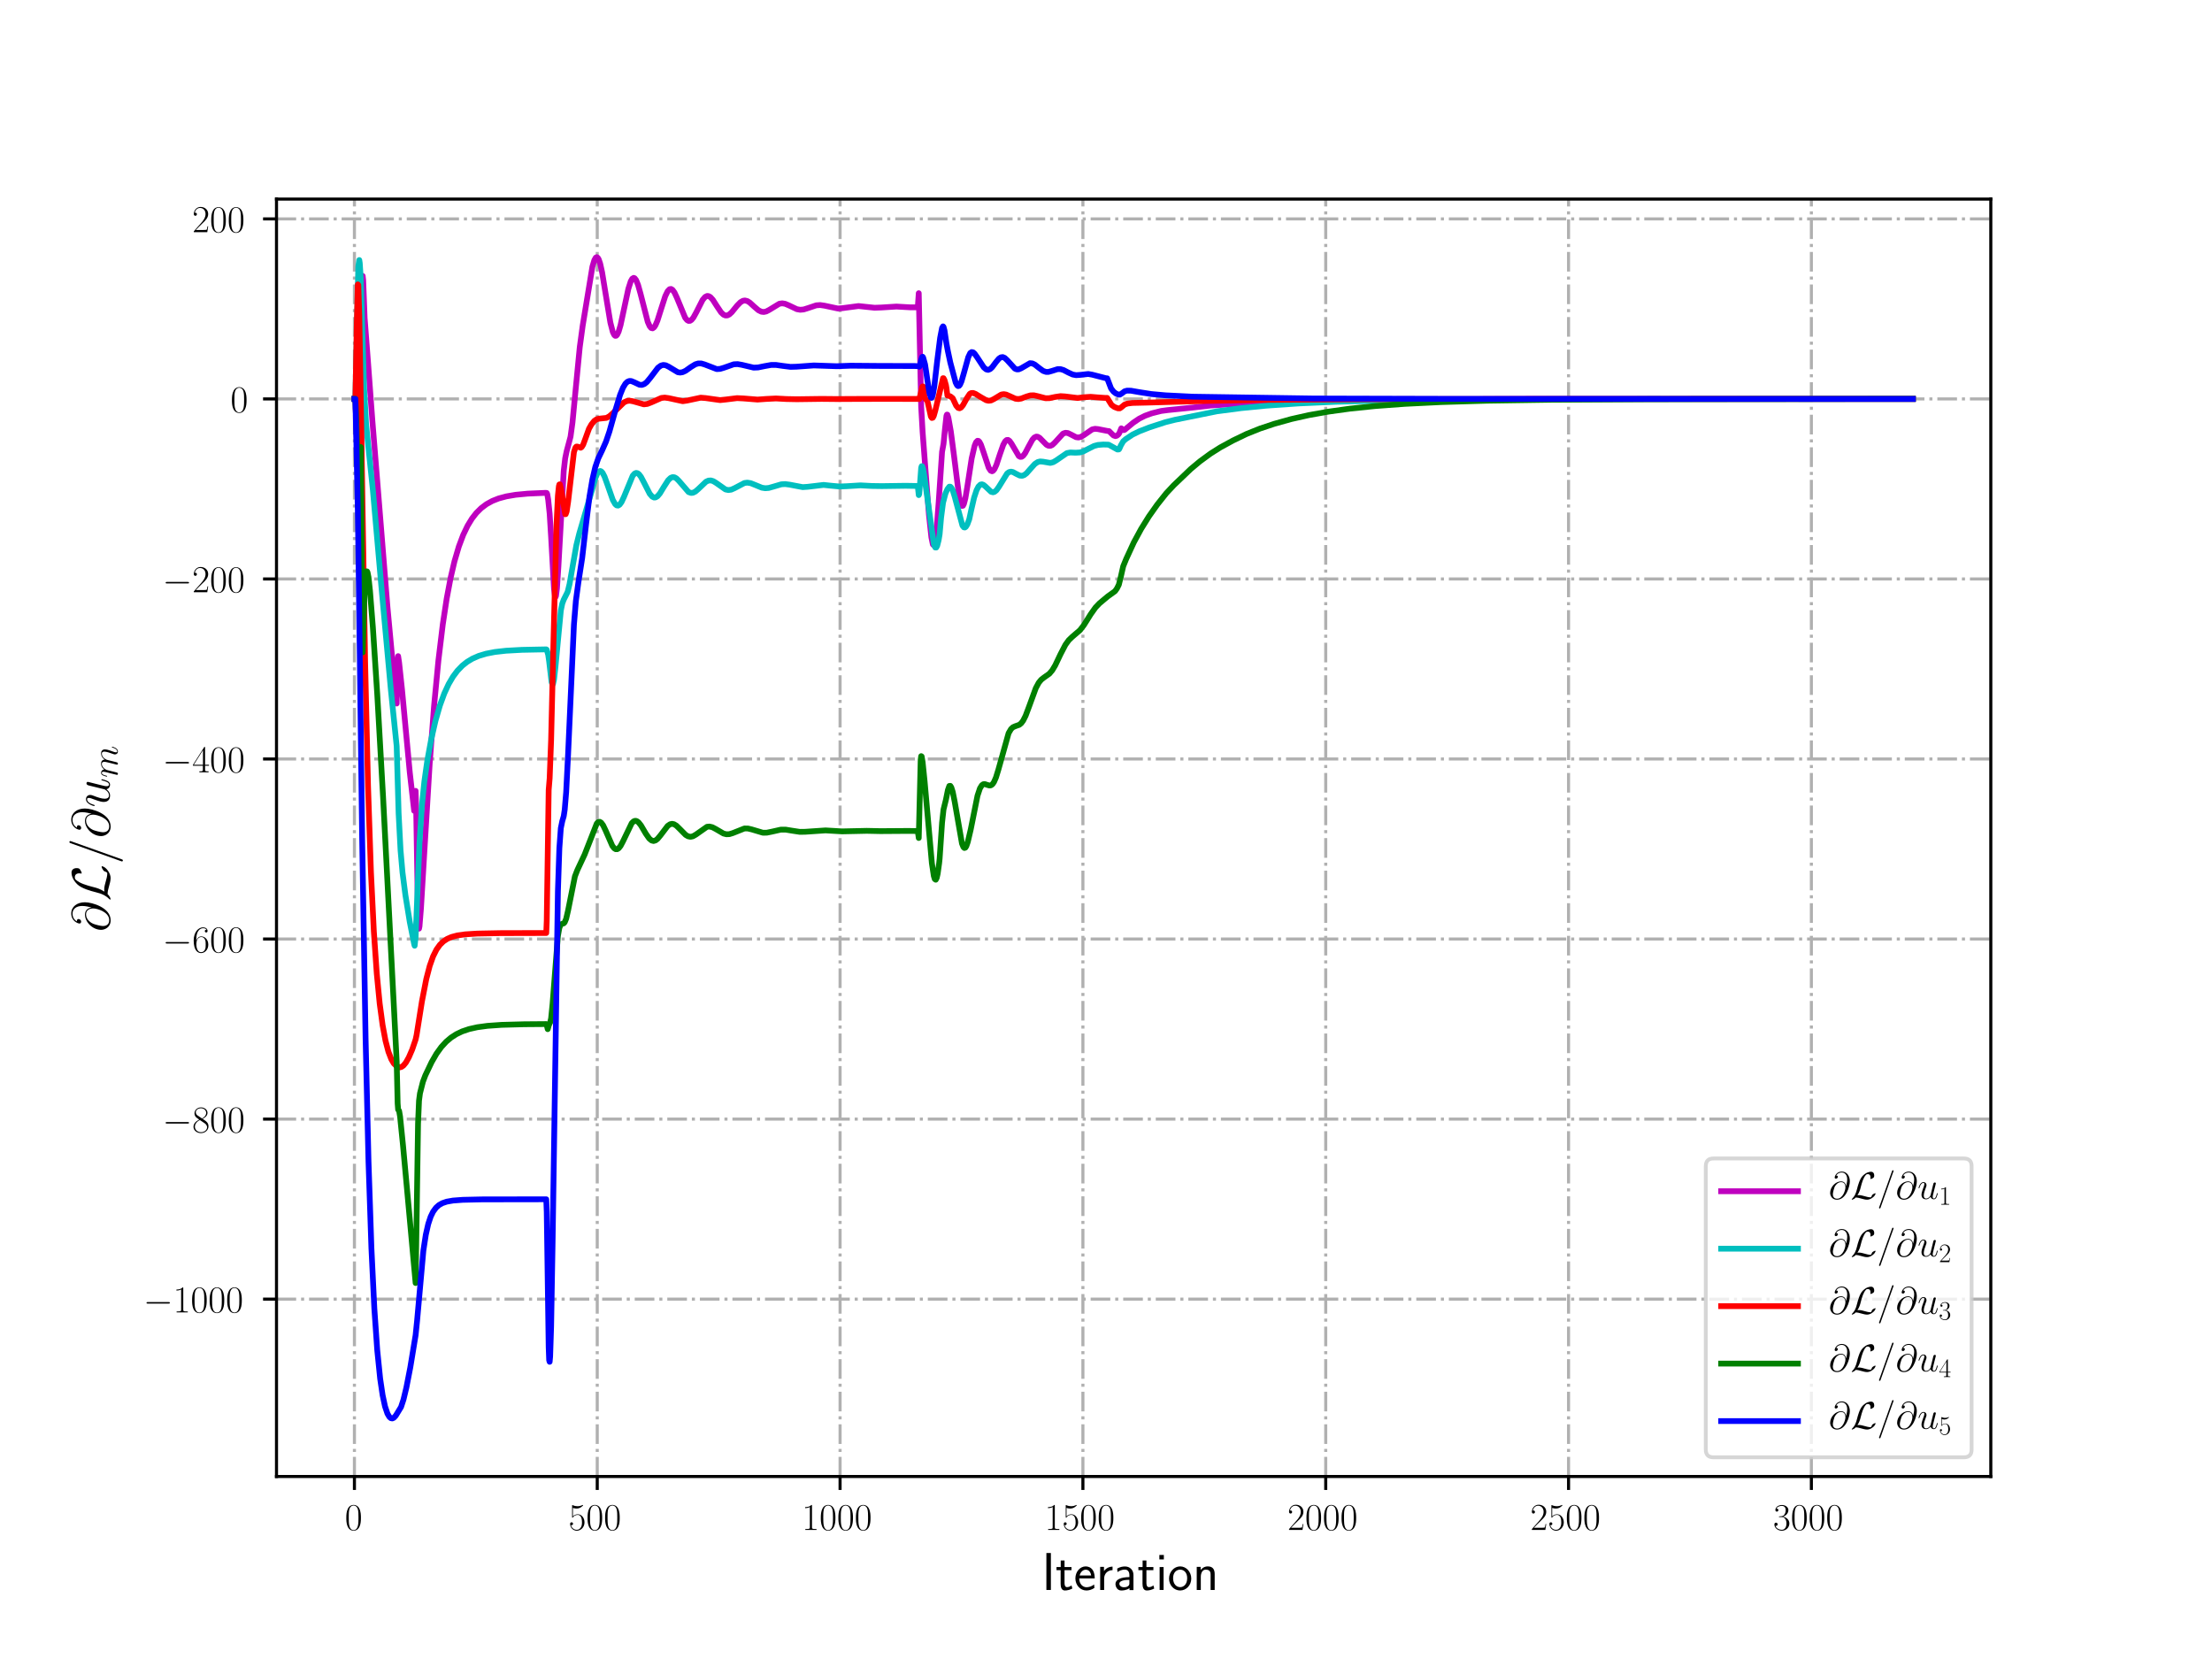 <?xml version="1.0" encoding="utf-8" standalone="no"?>
<!DOCTYPE svg PUBLIC "-//W3C//DTD SVG 1.1//EN"
  "http://www.w3.org/Graphics/SVG/1.1/DTD/svg11.dtd">
<!-- Created with matplotlib (http://matplotlib.org/) -->
<svg height="432pt" version="1.1" viewBox="0 0 576 432" width="576pt" xmlns="http://www.w3.org/2000/svg" xmlns:xlink="http://www.w3.org/1999/xlink">
 <defs>
  <style type="text/css">
*{stroke-linecap:butt;stroke-linejoin:round;}
  </style>
 </defs>
 <g id="figure_1">
  <g id="patch_1">
   <path d="M 0 432 
L 576 432 
L 576 0 
L 0 0 
z
" style="fill:#ffffff;"/>
  </g>
  <g id="axes_1">
   <g id="patch_2">
    <path d="M 72 384.48 
L 518.4 384.48 
L 518.4 51.84 
L 72 51.84 
z
" style="fill:#ffffff;"/>
   </g>
   <g id="matplotlib.axis_1">
    <g id="xtick_1">
     <g id="line2d_1">
      <path clip-path="url(#pd0bdf88c5a)" d="M 92.291 384.48 
L 92.291 51.84 
" style="fill:none;stroke:#b0b0b0;stroke-dasharray:5.12,1.28,0.8,1.28;stroke-dashoffset:0;stroke-width:0.8;"/>
     </g>
     <g id="line2d_2">
      <defs>
       <path d="M 0 0 
L 0 3.5 
" id="md55c337a7c" style="stroke:#000000;stroke-width:0.8;"/>
      </defs>
      <g>
       <use style="stroke:#000000;stroke-width:0.8;" x="92.291" xlink:href="#md55c337a7c" y="384.48"/>
      </g>
     </g>
     <g id="text_1">
      <!-- $0$ -->
      <defs>
       <path d="M 42 31.641 
C 42 37.75 41.906 48.125 37.703 56.109 
C 34 63.109 28.094 65.594 22.906 65.594 
C 18.094 65.594 12 63.406 8.203 56.203 
C 4.203 48.719 3.797 39.438 3.797 31.641 
C 3.797 25.953 3.906 17.281 7 9.672 
C 11.297 -0.609 19 -2 22.906 -2 
C 27.5 -2 34.5 -0.109 38.594 9.375 
C 41.594 16.281 42 24.359 42 31.641 
z
M 22.906 -0.406 
C 16.5 -0.406 12.703 5.078 11.297 12.688 
C 10.203 18.562 10.203 27.156 10.203 32.75 
C 10.203 40.438 10.203 46.828 11.5 52.922 
C 13.406 61.391 19 64 22.906 64 
C 27 64 32.297 61.297 34.203 53.125 
C 35.5 47.438 35.594 40.734 35.594 32.75 
C 35.594 26.25 35.594 18.266 34.406 12.375 
C 32.297 1.484 26.406 -0.406 22.906 -0.406 
z
" id="CMR17-48"/>
      </defs>
      <g transform="translate(89.8 398.398)scale(0.1 -0.1)">
       <use transform="scale(0.996)" xlink:href="#CMR17-48"/>
      </g>
     </g>
    </g>
    <g id="xtick_2">
     <g id="line2d_3">
      <path clip-path="url(#pd0bdf88c5a)" d="M 155.522 384.48 
L 155.522 51.84 
" style="fill:none;stroke:#b0b0b0;stroke-dasharray:5.12,1.28,0.8,1.28;stroke-dashoffset:0;stroke-width:0.8;"/>
     </g>
     <g id="line2d_4">
      <g>
       <use style="stroke:#000000;stroke-width:0.8;" x="155.522" xlink:href="#md55c337a7c" y="384.48"/>
      </g>
     </g>
     <g id="text_2">
      <!-- $500$ -->
      <defs>
       <path d="M 11.406 57.688 
C 12.406 57.281 16.5 56 20.703 56 
C 30 56 35.094 61.109 38 64.062 
C 38 64.953 38 65.5 37.406 65.5 
C 37.297 65.5 37.094 65.5 36.297 65.047 
C 32.797 63.406 28.703 62.078 23.703 62.078 
C 20.703 62.078 16.203 62.484 11.297 64.672 
C 10.203 65.172 10 65.172 9.906 65.172 
C 9.406 65.172 9.297 65.062 9.297 63.078 
L 9.297 34.422 
C 9.297 32.641 9.297 32.141 10.297 32.141 
C 10.797 32.141 11 32.344 11.5 33.031 
C 14.703 37.516 19.094 39.406 24.094 39.406 
C 27.594 39.406 35.094 37.219 35.094 20.141 
C 35.094 16.953 35.094 11.172 32.094 6.578 
C 29.594 2.484 25.703 0.391 21.406 0.391 
C 14.797 0.391 8.094 5 6.297 12.719 
C 6.703 12.609 7.5 12.422 7.906 12.422 
C 9.203 12.422 11.703 13.125 11.703 16.219 
C 11.703 18.906 9.797 20 7.906 20 
C 5.594 20 4.094 18.594 4.094 15.797 
C 4.094 7.094 11 -2 21.594 -2 
C 31.906 -2 41.703 6.875 41.703 19.75 
C 41.703 31.719 33.906 41 24.203 41 
C 19.094 41 14.797 39.109 11.406 35.531 
z
" id="CMR17-53"/>
      </defs>
      <g transform="translate(148.05 398.398)scale(0.1 -0.1)">
       <use transform="scale(0.996)" xlink:href="#CMR17-53"/>
       <use transform="translate(45.69 0)scale(0.996)" xlink:href="#CMR17-48"/>
       <use transform="translate(91.381 0)scale(0.996)" xlink:href="#CMR17-48"/>
      </g>
     </g>
    </g>
    <g id="xtick_3">
     <g id="line2d_5">
      <path clip-path="url(#pd0bdf88c5a)" d="M 218.753 384.48 
L 218.753 51.84 
" style="fill:none;stroke:#b0b0b0;stroke-dasharray:5.12,1.28,0.8,1.28;stroke-dashoffset:0;stroke-width:0.8;"/>
     </g>
     <g id="line2d_6">
      <g>
       <use style="stroke:#000000;stroke-width:0.8;" x="218.753" xlink:href="#md55c337a7c" y="384.48"/>
      </g>
     </g>
     <g id="text_3">
      <!-- $1000$ -->
      <defs>
       <path d="M 26.594 63.406 
C 26.594 65.5 26.5 65.5 25.094 65.5 
C 21.203 61.188 15.297 59.797 9.703 59.797 
C 9.406 59.797 8.906 59.797 8.797 59.5 
C 8.703 59.297 8.703 59.094 8.703 57 
C 11.797 57 17 57.594 21 59.984 
L 21 7.203 
C 21 3.688 20.797 2.5 12.203 2.5 
L 9.203 2.5 
L 9.203 0 
C 14 0 19 0 23.797 0 
C 28.594 0 33.594 0 38.406 0 
L 38.406 2.5 
L 35.406 2.5 
C 26.797 2.5 26.594 3.594 26.594 7.156 
z
" id="CMR17-49"/>
      </defs>
      <g transform="translate(208.791 398.398)scale(0.1 -0.1)">
       <use transform="scale(0.996)" xlink:href="#CMR17-49"/>
       <use transform="translate(45.69 0)scale(0.996)" xlink:href="#CMR17-48"/>
       <use transform="translate(91.381 0)scale(0.996)" xlink:href="#CMR17-48"/>
       <use transform="translate(137.071 0)scale(0.996)" xlink:href="#CMR17-48"/>
      </g>
     </g>
    </g>
    <g id="xtick_4">
     <g id="line2d_7">
      <path clip-path="url(#pd0bdf88c5a)" d="M 281.985 384.48 
L 281.985 51.84 
" style="fill:none;stroke:#b0b0b0;stroke-dasharray:5.12,1.28,0.8,1.28;stroke-dashoffset:0;stroke-width:0.8;"/>
     </g>
     <g id="line2d_8">
      <g>
       <use style="stroke:#000000;stroke-width:0.8;" x="281.985" xlink:href="#md55c337a7c" y="384.48"/>
      </g>
     </g>
     <g id="text_4">
      <!-- $1500$ -->
      <g transform="translate(272.022 398.398)scale(0.1 -0.1)">
       <use transform="scale(0.996)" xlink:href="#CMR17-49"/>
       <use transform="translate(45.69 0)scale(0.996)" xlink:href="#CMR17-53"/>
       <use transform="translate(91.381 0)scale(0.996)" xlink:href="#CMR17-48"/>
       <use transform="translate(137.071 0)scale(0.996)" xlink:href="#CMR17-48"/>
      </g>
     </g>
    </g>
    <g id="xtick_5">
     <g id="line2d_9">
      <path clip-path="url(#pd0bdf88c5a)" d="M 345.216 384.48 
L 345.216 51.84 
" style="fill:none;stroke:#b0b0b0;stroke-dasharray:5.12,1.28,0.8,1.28;stroke-dashoffset:0;stroke-width:0.8;"/>
     </g>
     <g id="line2d_10">
      <g>
       <use style="stroke:#000000;stroke-width:0.8;" x="345.216" xlink:href="#md55c337a7c" y="384.48"/>
      </g>
     </g>
     <g id="text_5">
      <!-- $2000$ -->
      <defs>
       <path d="M 41.703 15.453 
L 39.906 15.453 
C 38.906 8.375 38.094 7.172 37.703 6.562 
C 37.203 5.766 30 5.766 28.594 5.766 
L 9.406 5.766 
C 13 9.672 20 16.75 28.5 24.953 
C 34.594 30.734 41.703 37.531 41.703 47.422 
C 41.703 59.219 32.297 66 21.797 66 
C 10.797 66 4.094 56.312 4.094 47.344 
C 4.094 43.438 7 42.938 8.203 42.938 
C 9.203 42.938 12.203 43.547 12.203 47.031 
C 12.203 50.109 9.594 51 8.203 51 
C 7.594 51 7 50.906 6.594 50.703 
C 8.5 59.219 14.297 63.406 20.406 63.406 
C 29.094 63.406 34.797 56.516 34.797 47.422 
C 34.797 38.734 29.703 31.25 24 24.75 
L 4.094 2.281 
L 4.094 0 
L 39.297 0 
z
" id="CMR17-50"/>
      </defs>
      <g transform="translate(335.253 398.398)scale(0.1 -0.1)">
       <use transform="scale(0.996)" xlink:href="#CMR17-50"/>
       <use transform="translate(45.69 0)scale(0.996)" xlink:href="#CMR17-48"/>
       <use transform="translate(91.381 0)scale(0.996)" xlink:href="#CMR17-48"/>
       <use transform="translate(137.071 0)scale(0.996)" xlink:href="#CMR17-48"/>
      </g>
     </g>
    </g>
    <g id="xtick_6">
     <g id="line2d_11">
      <path clip-path="url(#pd0bdf88c5a)" d="M 408.447 384.48 
L 408.447 51.84 
" style="fill:none;stroke:#b0b0b0;stroke-dasharray:5.12,1.28,0.8,1.28;stroke-dashoffset:0;stroke-width:0.8;"/>
     </g>
     <g id="line2d_12">
      <g>
       <use style="stroke:#000000;stroke-width:0.8;" x="408.447" xlink:href="#md55c337a7c" y="384.48"/>
      </g>
     </g>
     <g id="text_6">
      <!-- $2500$ -->
      <g transform="translate(398.485 398.398)scale(0.1 -0.1)">
       <use transform="scale(0.996)" xlink:href="#CMR17-50"/>
       <use transform="translate(45.69 0)scale(0.996)" xlink:href="#CMR17-53"/>
       <use transform="translate(91.381 0)scale(0.996)" xlink:href="#CMR17-48"/>
       <use transform="translate(137.071 0)scale(0.996)" xlink:href="#CMR17-48"/>
      </g>
     </g>
    </g>
    <g id="xtick_7">
     <g id="line2d_13">
      <path clip-path="url(#pd0bdf88c5a)" d="M 471.678 384.48 
L 471.678 51.84 
" style="fill:none;stroke:#b0b0b0;stroke-dasharray:5.12,1.28,0.8,1.28;stroke-dashoffset:0;stroke-width:0.8;"/>
     </g>
     <g id="line2d_14">
      <g>
       <use style="stroke:#000000;stroke-width:0.8;" x="471.678" xlink:href="#md55c337a7c" y="384.48"/>
      </g>
     </g>
     <g id="text_7">
      <!-- $3000$ -->
      <defs>
       <path d="M 22.094 33.703 
C 31 33.703 34.906 25.969 34.906 17.031 
C 34.906 5 28.5 0.391 22.703 0.391 
C 17.406 0.391 8.797 3.031 6.094 10.828 
C 6.594 10.625 7.094 10.625 7.594 10.625 
C 10 10.625 11.797 12.219 11.797 14.812 
C 11.797 17.703 9.594 19 7.594 19 
C 5.906 19 3.297 18.203 3.297 14.469 
C 3.297 5.234 12.297 -2 22.906 -2 
C 34 -2 42.5 6.719 42.5 16.953 
C 42.5 26.672 34.5 33.703 25 34.797 
C 32.594 36.375 39.906 43.062 39.906 52.016 
C 39.906 59.688 32 65.297 23 65.297 
C 13.906 65.297 5.906 59.828 5.906 52.016 
C 5.906 48.594 8.5 48 9.797 48 
C 11.906 48 13.703 49.297 13.703 51.891 
C 13.703 54.469 11.906 55.766 9.797 55.766 
C 9.406 55.766 8.906 55.766 8.5 55.578 
C 11.406 61.859 19.297 63 22.797 63 
C 26.297 63 32.906 61.328 32.906 51.875 
C 32.906 49.109 32.5 44.188 29.094 39.844 
C 26.094 36 22.703 36 19.406 35.688 
C 18.906 35.688 16.594 35.453 16.203 35.453 
C 15.5 35.359 15.094 35.266 15.094 34.5 
C 15.094 33.797 15.203 33.703 17.203 33.703 
z
" id="CMR17-51"/>
      </defs>
      <g transform="translate(461.716 398.398)scale(0.1 -0.1)">
       <use transform="scale(0.996)" xlink:href="#CMR17-51"/>
       <use transform="translate(45.69 0)scale(0.996)" xlink:href="#CMR17-48"/>
       <use transform="translate(91.381 0)scale(0.996)" xlink:href="#CMR17-48"/>
       <use transform="translate(137.071 0)scale(0.996)" xlink:href="#CMR17-48"/>
      </g>
     </g>
    </g>
    <g id="text_8">
     <!-- Iteration -->
     <defs>
      <path d="M 17.094 69 
L 8.703 69 
L 8.703 0 
L 17.094 0 
z
" id="CMSS17-73"/>
      <path d="M 16.703 37 
L 29.703 37 
L 29.703 42.766 
L 16.703 42.766 
L 16.703 55 
L 9.594 55 
L 9.594 42.766 
L 1.703 42.766 
L 1.703 37 
L 9.406 37 
L 9.406 11.703 
C 9.406 6 10.703 -1 17.297 -1 
C 22.297 -1 26.906 0.391 31.297 2.688 
L 29.703 8.562 
C 27.297 6.469 24.406 5.266 21.297 5.266 
C 16.906 5.266 16.703 10.875 16.703 13.375 
z
" id="CMSS17-116"/>
      <path d="M 39.094 21.516 
C 39.094 24.844 38.906 31.297 35.703 36.641 
C 32.203 42.391 26.5 44 22.203 44 
C 11.797 44 3 34.188 3 21.484 
C 3 9.094 12.094 -1 23.594 -1 
C 28.094 -1 33.594 0.297 38.594 3.875 
C 38.594 4.281 38.406 6.469 38.297 6.562 
C 38.297 6.766 38 9.844 38 10.25 
C 33.203 6.359 27.703 5.078 23.703 5.078 
C 17.297 5.078 10.406 10.422 10.094 21.516 
z
M 10.906 27 
C 12.203 32.562 16.594 37.828 22.203 37.828 
C 23.703 37.828 30.703 37.828 32.5 27 
z
" id="CMSS17-101"/>
      <path d="M 14.906 21.297 
C 14.906 30.703 21.797 37 30.594 37 
L 30.594 43.578 
C 24.203 43.578 18.203 40.391 14.594 35.203 
L 14.594 43.094 
L 7.5 43.094 
L 7.5 0 
L 14.906 0 
z
" id="CMSS17-114"/>
      <path d="M 37.594 27.984 
C 37.594 37.375 30.906 43.875 21.906 43.875 
C 17.5 43.875 12.703 43.078 7.203 39.891 
L 7.797 33.359 
C 10.297 35.125 14.594 38 21.797 38 
C 26.906 38 30 34.062 30 27.844 
L 30 24 
C 14 24 4 19.344 4 11.344 
C 4 7.203 6.5 -1 14.797 -1 
C 16.297 -1 24.406 -1 30.203 3.391 
L 30.203 -0.297 
L 37.594 -0.297 
z
M 30 12.75 
C 30 10.953 30 8.562 27 6.781 
C 24.406 5.078 21.094 5.078 19.703 5.078 
C 14.703 5.078 11.297 7.984 11.297 11.625 
C 11.297 18.922 26.906 18.922 30 18.922 
z
" id="CMSS17-97"/>
      <path d="M 15.297 65.359 
L 6.906 65.359 
L 6.906 57 
L 15.297 57 
z
M 14.797 42.797 
L 7.406 42.797 
L 7.406 0 
L 14.797 0 
z
" id="CMSS17-105"/>
      <path d="M 44.203 21.188 
C 44.203 34 34.703 44 23.5 44 
C 12 44 2.703 33.703 2.703 21.188 
C 2.703 8.5 12.297 -1 23.406 -1 
C 34.797 -1 44.203 8.797 44.203 21.188 
z
M 23.5 5.266 
C 16.406 5.266 10.297 11.078 10.297 22 
C 10.297 33.609 17.406 37.922 23.406 37.922 
C 29.906 37.922 36.594 33.219 36.594 22 
C 36.594 10.672 30.094 5.266 23.5 5.266 
z
" id="CMSS17-111"/>
      <path d="M 40.906 29.328 
C 40.906 35.672 39.406 44 28.094 44 
C 21.703 44 17.5 40.719 14.703 37.328 
L 14.703 43.094 
L 7.406 43.094 
L 7.406 0 
L 15 0 
L 15 24.359 
C 15 30.688 17.406 37.938 24.203 37.938 
C 33 37.938 33.297 32 33.297 28.578 
L 33.297 0 
L 40.906 0 
z
" id="CMSS17-110"/>
     </defs>
     <g transform="translate(271.264 414.022)scale(0.14 -0.14)">
      <use transform="scale(0.996)" xlink:href="#CMSS17-73"/>
      <use transform="translate(25.784 0)scale(0.996)" xlink:href="#CMSS17-116"/>
      <use transform="translate(59.615 0)scale(0.996)" xlink:href="#CMSS17-101"/>
      <use transform="translate(101.254 0)scale(0.996)" xlink:href="#CMSS17-114"/>
      <use transform="translate(133.164 0)scale(0.996)" xlink:href="#CMSS17-97"/>
      <use transform="translate(178.086 0)scale(0.996)" xlink:href="#CMSS17-116"/>
      <use transform="translate(211.918 0)scale(0.996)" xlink:href="#CMSS17-105"/>
      <use transform="translate(234.098 0)scale(0.996)" xlink:href="#CMSS17-111"/>
      <use transform="translate(280.942 0)scale(0.996)" xlink:href="#CMSS17-110"/>
     </g>
    </g>
   </g>
   <g id="matplotlib.axis_2">
    <g id="ytick_1">
     <g id="line2d_15">
      <path clip-path="url(#pd0bdf88c5a)" d="M 72 338.286 
L 518.4 338.286 
" style="fill:none;stroke:#b0b0b0;stroke-dasharray:5.12,1.28,0.8,1.28;stroke-dashoffset:0;stroke-width:0.8;"/>
     </g>
     <g id="line2d_16">
      <defs>
       <path d="M 0 0 
L -3.5 0 
" id="m2227ae862a" style="stroke:#000000;stroke-width:0.8;"/>
      </defs>
      <g>
       <use style="stroke:#000000;stroke-width:0.8;" x="72" xlink:href="#m2227ae862a" y="338.286"/>
      </g>
     </g>
     <g id="text_9">
      <!-- $-1000$ -->
      <defs>
       <path d="M 65.906 23 
C 67.594 23 69.406 23 69.406 25 
C 69.406 27 67.594 27 65.906 27 
L 11.797 27 
C 10.094 27 8.297 27 8.297 25 
C 8.297 23 10.094 23 11.797 23 
z
" id="CMSY10-0"/>
      </defs>
      <g transform="translate(37.326 341.745)scale(0.1 -0.1)">
       <use transform="scale(0.996)" xlink:href="#CMSY10-0"/>
       <use transform="translate(77.487 0)scale(0.996)" xlink:href="#CMR17-49"/>
       <use transform="translate(123.178 0)scale(0.996)" xlink:href="#CMR17-48"/>
       <use transform="translate(168.868 0)scale(0.996)" xlink:href="#CMR17-48"/>
       <use transform="translate(214.559 0)scale(0.996)" xlink:href="#CMR17-48"/>
      </g>
     </g>
    </g>
    <g id="ytick_2">
     <g id="line2d_17">
      <path clip-path="url(#pd0bdf88c5a)" d="M 72 291.404 
L 518.4 291.404 
" style="fill:none;stroke:#b0b0b0;stroke-dasharray:5.12,1.28,0.8,1.28;stroke-dashoffset:0;stroke-width:0.8;"/>
     </g>
     <g id="line2d_18">
      <g>
       <use style="stroke:#000000;stroke-width:0.8;" x="72" xlink:href="#m2227ae862a" y="291.404"/>
      </g>
     </g>
     <g id="text_10">
      <!-- $-800$ -->
      <defs>
       <path d="M 27.203 35.375 
C 33.5 38.547 39.906 43.328 39.906 50.984 
C 39.906 60.016 31.094 65.297 23 65.297 
C 13.906 65.297 5.906 58.734 5.906 49.688 
C 5.906 47.203 6.5 42.922 10.406 39.141 
C 11.406 38.156 15.594 35.172 18.297 33.281 
C 13.797 30.984 3.297 25.531 3.297 14.594 
C 3.297 4.359 13.094 -2 22.797 -2 
C 33.5 -2 42.5 5.656 42.5 15.781 
C 42.5 24.844 36.406 29.016 32.406 31.703 
z
M 14.094 44.094 
C 13.297 44.594 9.297 47.672 9.297 52.359 
C 9.297 58.422 15.594 63 22.797 63 
C 30.703 63 36.5 57.438 36.5 50.969 
C 36.5 41.703 26.094 36.422 25.594 36.422 
C 25.5 36.422 25.406 36.422 24.594 37.031 
z
M 32.5 23.734 
C 34 22.641 38.797 19.375 38.797 13.297 
C 38.797 5.953 31.406 0.391 23 0.391 
C 13.906 0.391 7 6.844 7 14.688 
C 7 22.547 13.094 29.094 20 32.188 
z
" id="CMR17-56"/>
      </defs>
      <g transform="translate(42.307 294.864)scale(0.1 -0.1)">
       <use transform="scale(0.996)" xlink:href="#CMSY10-0"/>
       <use transform="translate(77.487 0)scale(0.996)" xlink:href="#CMR17-56"/>
       <use transform="translate(123.178 0)scale(0.996)" xlink:href="#CMR17-48"/>
       <use transform="translate(168.868 0)scale(0.996)" xlink:href="#CMR17-48"/>
      </g>
     </g>
    </g>
    <g id="ytick_3">
     <g id="line2d_19">
      <path clip-path="url(#pd0bdf88c5a)" d="M 72 244.523 
L 518.4 244.523 
" style="fill:none;stroke:#b0b0b0;stroke-dasharray:5.12,1.28,0.8,1.28;stroke-dashoffset:0;stroke-width:0.8;"/>
     </g>
     <g id="line2d_20">
      <g>
       <use style="stroke:#000000;stroke-width:0.8;" x="72" xlink:href="#m2227ae862a" y="244.523"/>
      </g>
     </g>
     <g id="text_11">
      <!-- $-600$ -->
      <defs>
       <path d="M 10.594 34 
C 10.594 57.656 21.797 63 28.297 63 
C 30.406 63 35.5 62.641 37.5 59 
C 35.906 59 32.906 59 32.906 55.516 
C 32.906 52.828 35.094 51.922 36.5 51.922 
C 37.406 51.922 40.094 52.312 40.094 55.625 
C 40.094 61.781 35.094 65.297 28.203 65.297 
C 16.297 65.297 3.797 52.969 3.797 31 
C 3.797 3.953 15.094 -2 23.094 -2 
C 32.797 -2 42 6.672 42 20.047 
C 42 32.516 33.906 41.594 23.703 41.594 
C 17.594 41.594 13.094 37.609 10.594 30.625 
z
M 23.094 0.391 
C 10.797 0.391 10.797 18.75 10.797 22.438 
C 10.797 29.625 14.203 40 23.5 40 
C 25.203 40 30.094 40 33.406 33.125 
C 35.203 29.219 35.203 25.141 35.203 20.141 
C 35.203 14.75 35.203 10.781 33.094 6.781 
C 30.906 2.672 27.703 0.391 23.094 0.391 
z
" id="CMR17-54"/>
      </defs>
      <g transform="translate(42.307 247.983)scale(0.1 -0.1)">
       <use transform="scale(0.996)" xlink:href="#CMSY10-0"/>
       <use transform="translate(77.487 0)scale(0.996)" xlink:href="#CMR17-54"/>
       <use transform="translate(123.178 0)scale(0.996)" xlink:href="#CMR17-48"/>
       <use transform="translate(168.868 0)scale(0.996)" xlink:href="#CMR17-48"/>
      </g>
     </g>
    </g>
    <g id="ytick_4">
     <g id="line2d_21">
      <path clip-path="url(#pd0bdf88c5a)" d="M 72 197.642 
L 518.4 197.642 
" style="fill:none;stroke:#b0b0b0;stroke-dasharray:5.12,1.28,0.8,1.28;stroke-dashoffset:0;stroke-width:0.8;"/>
     </g>
     <g id="line2d_22">
      <g>
       <use style="stroke:#000000;stroke-width:0.8;" x="72" xlink:href="#m2227ae862a" y="197.642"/>
      </g>
     </g>
     <g id="text_12">
      <!-- $-400$ -->
      <defs>
       <path d="M 33.594 64.406 
C 33.594 66.5 33.5 66.5 31.703 66.5 
L 2 19.594 
L 2 17 
L 27.797 17 
L 27.797 7.141 
C 27.797 3.5 27.594 2.5 20.594 2.5 
L 18.703 2.5 
L 18.703 0 
C 21.906 0 27.297 0 30.703 0 
C 34.094 0 39.5 0 42.703 0 
L 42.703 2.5 
L 40.797 2.5 
C 33.797 2.5 33.594 3.5 33.594 7.141 
L 33.594 17 
L 43.797 17 
L 43.797 19.594 
L 33.594 19.594 
z
M 28.094 57.859 
L 28.094 19.594 
L 4 19.594 
z
" id="CMR17-52"/>
      </defs>
      <g transform="translate(42.307 201.101)scale(0.1 -0.1)">
       <use transform="scale(0.996)" xlink:href="#CMSY10-0"/>
       <use transform="translate(77.487 0)scale(0.996)" xlink:href="#CMR17-52"/>
       <use transform="translate(123.178 0)scale(0.996)" xlink:href="#CMR17-48"/>
       <use transform="translate(168.868 0)scale(0.996)" xlink:href="#CMR17-48"/>
      </g>
     </g>
    </g>
    <g id="ytick_5">
     <g id="line2d_23">
      <path clip-path="url(#pd0bdf88c5a)" d="M 72 150.761 
L 518.4 150.761 
" style="fill:none;stroke:#b0b0b0;stroke-dasharray:5.12,1.28,0.8,1.28;stroke-dashoffset:0;stroke-width:0.8;"/>
     </g>
     <g id="line2d_24">
      <g>
       <use style="stroke:#000000;stroke-width:0.8;" x="72" xlink:href="#m2227ae862a" y="150.761"/>
      </g>
     </g>
     <g id="text_13">
      <!-- $-200$ -->
      <g transform="translate(42.307 154.22)scale(0.1 -0.1)">
       <use transform="scale(0.996)" xlink:href="#CMSY10-0"/>
       <use transform="translate(77.487 0)scale(0.996)" xlink:href="#CMR17-50"/>
       <use transform="translate(123.178 0)scale(0.996)" xlink:href="#CMR17-48"/>
       <use transform="translate(168.868 0)scale(0.996)" xlink:href="#CMR17-48"/>
      </g>
     </g>
    </g>
    <g id="ytick_6">
     <g id="line2d_25">
      <path clip-path="url(#pd0bdf88c5a)" d="M 72 103.88 
L 518.4 103.88 
" style="fill:none;stroke:#b0b0b0;stroke-dasharray:5.12,1.28,0.8,1.28;stroke-dashoffset:0;stroke-width:0.8;"/>
     </g>
     <g id="line2d_26">
      <g>
       <use style="stroke:#000000;stroke-width:0.8;" x="72" xlink:href="#m2227ae862a" y="103.88"/>
      </g>
     </g>
     <g id="text_14">
      <!-- $0$ -->
      <g transform="translate(60.019 107.339)scale(0.1 -0.1)">
       <use transform="scale(0.996)" xlink:href="#CMR17-48"/>
      </g>
     </g>
    </g>
    <g id="ytick_7">
     <g id="line2d_27">
      <path clip-path="url(#pd0bdf88c5a)" d="M 72 56.999 
L 518.4 56.999 
" style="fill:none;stroke:#b0b0b0;stroke-dasharray:5.12,1.28,0.8,1.28;stroke-dashoffset:0;stroke-width:0.8;"/>
     </g>
     <g id="line2d_28">
      <g>
       <use style="stroke:#000000;stroke-width:0.8;" x="72" xlink:href="#m2227ae862a" y="56.999"/>
      </g>
     </g>
     <g id="text_15">
      <!-- $200$ -->
      <g transform="translate(50.056 60.458)scale(0.1 -0.1)">
       <use transform="scale(0.996)" xlink:href="#CMR17-50"/>
       <use transform="translate(45.69 0)scale(0.996)" xlink:href="#CMR17-48"/>
       <use transform="translate(91.381 0)scale(0.996)" xlink:href="#CMR17-48"/>
      </g>
     </g>
    </g>
    <g id="text_16">
     <!-- $\partial \mathcal{L}/ \partial u_{m}$ -->
     <defs>
      <path d="M 45.406 33.516 
C 44.797 39.125 41.297 45.859 32.297 45.859 
C 18.203 45.859 3.797 31.516 3.797 15.562 
C 3.797 9.438 8 -2.094 21.594 -2.094 
C 45.203 -2.094 55.297 32.297 55.297 46 
C 55.297 60.406 47.203 71.5 34.406 71.5 
C 19.906 71.5 15.594 58.797 15.594 56.094 
C 15.594 55.203 16.203 53 19 53 
C 22.5 53 24 56.203 24 57.906 
C 24 61 20.906 61 19.594 61 
C 23.703 68.406 31.297 69.094 34 69.094 
C 42.797 69.094 48.406 62.109 48.406 50.969 
C 48.406 44.578 46.5 37.188 45.5 33.516 
z
M 21.906 0.594 
C 12.5 0.594 10.906 8.031 10.906 12.25 
C 10.906 16.656 13.703 27 15.203 30.703 
C 16.5 33.719 22.203 43.859 32.594 43.859 
C 41.703 43.859 43.797 35.922 43.797 30.516 
C 43.797 23.078 37.297 0.594 21.906 0.594 
z
" id="CMMI12-64"/>
      <path d="M 18 9.531 
C 23.406 17.984 25.094 24.406 26.406 29.734 
C 29.906 43.594 33.703 55.656 39.906 62.578 
C 41.094 63.906 41.906 64.797 45.094 64.797 
C 52 64.797 52.203 57.875 52.203 56.453 
C 52.203 54.656 51.703 53.234 51.703 52.734 
C 51.703 52.031 52.297 52.031 52.406 52.031 
C 54 52.031 56.703 53.141 59.203 54.953 
C 61 56.359 61.906 57.359 61.906 61.469 
C 61.906 66.891 59.094 71 53.5 71 
C 50.297 71 41.5 70.203 31.703 60.25 
C 23.703 52.016 19 33.938 17.094 26.406 
C 15.297 19.5 14.5 16.375 11.5 10.344 
C 10.797 9.156 8.203 4.734 6.797 3.422 
C 4.094 0.922 3.094 -0.891 3.094 -1.391 
C 3.094 -1.594 3.297 -2 4 -2 
C 4.406 -2 6.5 -1.594 9.094 0.078 
C 10.797 1.062 11 1.25 13.297 3.609 
C 18.297 3.609 21.797 2.703 28.094 0.906 
C 33.203 -0.5 38.297 -2 43.406 -2 
C 51.5 -2 59.703 4.125 62.906 8.531 
C 64.906 11.234 65.5 13.75 65.5 14.047 
C 65.5 14.75 64.906 14.75 64.797 14.75 
C 63.203 14.75 60.797 13.656 59.094 12.438 
C 56.406 10.734 56.203 10.141 55.594 8.422 
C 55.094 6.812 54.5 6.016 54.094 5.406 
C 53.297 4.203 53.203 4.203 51.703 4.203 
C 46.906 4.203 41.906 5.719 35.297 7.516 
C 32.5 8.312 27 9.938 22 9.938 
C 20.703 9.938 19.297 9.828 18 9.531 
z
" id="CMSY10-76"/>
      <path d="M 42.906 71.281 
C 42.906 71.391 43.5 72.906 43.5 73.094 
C 43.5 74.297 42.5 75 41.703 75 
C 41.203 75 40.297 75 39.5 72.797 
L 6 -21.297 
C 6 -21.406 5.406 -22.891 5.406 -23.094 
C 5.406 -24.297 6.406 -25 7.203 -25 
C 7.797 -25 8.703 -24.891 9.406 -22.797 
z
" id="CMMI12-61"/>
      <path d="M 34.094 5.781 
C 35.406 0.203 40.203 -1 42.594 -1 
C 45.797 -1 48.203 1.094 49.797 4.484 
C 51.5 8.078 52.797 13.969 52.797 14.266 
C 52.797 14.766 52.406 15.172 51.797 15.172 
C 50.906 15.172 50.797 14.672 50.406 13.172 
C 48.594 6.281 46.797 1 42.797 1 
C 39.797 1 39.797 4.297 39.797 5.594 
C 39.797 7.891 40.094 8.875 41.094 13.078 
C 41.797 15.766 42.5 18.453 43.094 21.25 
L 47.203 37.516 
C 47.906 40.016 47.906 40.219 47.906 40.516 
C 47.906 42.016 46.703 43.016 45.203 43.016 
C 42.297 43.016 41.594 40.516 41 38.016 
C 40 34.125 34.594 12.672 33.906 9.188 
C 33.797 9.188 29.906 1 22.594 1 
C 17.406 1 16.406 5.484 16.406 9.188 
C 16.406 14.875 19.203 22.844 21.797 29.531 
C 23 32.734 23.5 34.031 23.5 36.016 
C 23.5 40.312 20.406 44 15.594 44 
C 6.406 44 2.703 29.531 2.703 28.734 
C 2.703 28.344 3.094 27.844 3.797 27.844 
C 4.703 27.844 4.797 28.234 5.203 29.625 
C 7.594 38.141 11.5 41.906 15.297 41.906 
C 16.297 41.906 17.906 41.906 17.906 38.719 
C 17.906 36.125 16.797 33.234 15.297 29.438 
C 10.906 17.562 10.406 13.766 10.406 10.781 
C 10.406 0.594 18.094 -1 22.203 -1 
C 28.594 -1 32.094 3.391 34.094 5.781 
z
" id="CMMI12-117"/>
      <path d="M 20.594 29.234 
C 20.797 29.844 23.297 34.828 27 38.016 
C 29.594 40.406 33 42.016 36.906 42.016 
C 40.906 42.016 42.297 39.016 42.297 35.031 
C 42.297 34.422 42.297 32.438 41.094 27.734 
L 38.594 17.469 
C 37.797 14.469 35.906 7.078 35.703 5.984 
C 35.297 4.484 34.703 1.891 34.703 1.5 
C 34.703 0.094 35.797 -1 37.297 -1 
C 40.297 -1 40.797 1.297 41.703 4.891 
L 47.703 28.734 
C 47.906 29.531 53.094 42.016 64.094 42.016 
C 68.094 42.016 69.5 39.016 69.5 35.031 
C 69.5 29.438 65.594 18.562 63.406 12.578 
C 62.5 10.172 62 8.875 62 7.078 
C 62 2.594 65.094 -1 69.906 -1 
C 79.203 -1 82.703 13.672 82.703 14.266 
C 82.703 14.766 82.297 15.172 81.703 15.172 
C 80.797 15.172 80.703 14.875 80.203 13.172 
C 77.906 5.188 74.203 1 70.203 1 
C 69.203 1 67.594 1 67.594 4.203 
C 67.594 6.812 68.797 10 69.203 11.094 
C 71 15.906 75.5 27.703 75.5 33.516 
C 75.5 39.5 72 44 64.406 44 
C 57.703 44 52.297 40.219 48.297 34.328 
C 48 39.719 44.703 44 37.203 44 
C 28.297 44 23.594 37.734 21.797 35.234 
C 21.5 40.906 17.406 44 13 44 
C 10.094 44 7.797 42.609 5.906 38.812 
C 4.094 35.219 2.703 29.141 2.703 28.734 
C 2.703 28.344 3.094 27.844 3.797 27.844 
C 4.594 27.844 4.703 27.938 5.297 30.234 
C 6.797 36.125 8.703 42.016 12.703 42.016 
C 15 42.016 15.797 40.406 15.797 37.422 
C 15.797 35.219 14.797 31.328 14.094 28.234 
L 11.297 17.469 
C 10.906 15.562 9.797 11.078 9.297 9.281 
C 8.594 6.688 7.5 2 7.5 1.5 
C 7.5 0.094 8.594 -1 10.094 -1 
C 11.297 -1 12.703 -0.406 13.5 1.094 
C 13.703 1.594 14.594 5.094 15.094 7.078 
L 17.297 16.062 
z
" id="CMMI12-109"/>
     </defs>
     <g transform="translate(30.614 242.659)rotate(-90)scale(0.14 -0.14)">
      <use transform="translate(0 14.944)scale(0.996)" xlink:href="#CMMI12-64"/>
      <use transform="translate(56.916 14.944)scale(0.996)" xlink:href="#CMSY10-76"/>
      <use transform="translate(125.63 14.944)scale(0.996)" xlink:href="#CMMI12-61"/>
      <use transform="translate(174.405 14.944)scale(0.996)" xlink:href="#CMMI12-64"/>
      <use transform="translate(231.321 14.944)scale(0.996)" xlink:href="#CMMI12-117"/>
      <use transform="translate(286.841 0)scale(0.697)" xlink:href="#CMMI12-109"/>
     </g>
    </g>
   </g>
   <g id="line2d_29">
    <path clip-path="url(#pd0bdf88c5a)" d="M 92.291 103.88 
L 92.417 103.88 
L 92.544 103.88 
L 93.05 119.224 
L 93.429 127.724 
L 93.682 130.412 
L 93.935 131.407 
L 94.188 95.152 
L 94.441 71.857 
L 94.567 72.913 
L 94.947 82.822 
L 95.832 94.338 
L 96.97 109.621 
L 100.89 158.055 
L 102.661 177.062 
L 103.293 183.197 
L 103.546 172.065 
L 103.673 170.854 
L 103.925 172.514 
L 104.684 179.605 
L 106.708 201.154 
L 107.846 211.136 
L 107.972 210.88 
L 108.099 209.345 
L 108.225 205.943 
L 108.352 209.673 
L 108.857 238.913 
L 109.11 241.814 
L 109.237 241.209 
L 109.616 236.533 
L 110.502 221.75 
L 111.893 198.773 
L 113.031 183.809 
L 114.169 171.924 
L 115.307 162.534 
L 116.319 155.878 
L 117.33 150.509 
L 118.342 146.182 
L 119.48 142.313 
L 120.619 139.28 
L 121.757 136.904 
L 122.895 135.041 
L 124.033 133.58 
L 125.298 132.323 
L 126.689 131.279 
L 128.206 130.443 
L 129.85 129.794 
L 131.874 129.249 
L 134.276 128.841 
L 137.438 128.539 
L 142.117 128.336 
L 142.37 128.374 
L 142.497 128.626 
L 142.749 130.125 
L 143.129 133.769 
L 143.508 139.828 
L 144.267 153.353 
L 144.52 155.26 
L 144.646 155.478 
L 144.773 155.201 
L 145.026 153.253 
L 145.405 147.527 
L 146.796 122.6 
L 147.176 119.328 
L 147.555 117.494 
L 148.567 113.719 
L 149.073 110.01 
L 149.831 102.1 
L 150.97 90.382 
L 151.728 84.814 
L 154.258 69.451 
L 154.763 67.748 
L 155.143 67.08 
L 155.396 66.96 
L 155.649 67.11 
L 155.902 67.529 
L 156.281 68.642 
L 156.787 70.92 
L 157.672 76.332 
L 158.937 83.999 
L 159.569 86.439 
L 159.948 87.225 
L 160.201 87.446 
L 160.454 87.424 
L 160.707 87.166 
L 161.087 86.37 
L 161.592 84.658 
L 162.478 80.537 
L 163.616 75.224 
L 164.248 73.246 
L 164.627 72.583 
L 165.007 72.356 
L 165.26 72.448 
L 165.639 72.938 
L 166.145 74.177 
L 166.777 76.434 
L 168.674 83.814 
L 169.18 84.949 
L 169.56 85.403 
L 169.939 85.498 
L 170.318 85.241 
L 170.698 84.66 
L 171.204 83.465 
L 172.089 80.667 
L 173.227 77.126 
L 173.859 75.821 
L 174.365 75.302 
L 174.744 75.246 
L 175.124 75.47 
L 175.63 76.163 
L 176.262 77.522 
L 178.412 82.736 
L 178.918 83.357 
L 179.297 83.564 
L 179.677 83.544 
L 180.056 83.307 
L 180.562 82.694 
L 181.321 81.313 
L 182.965 78.081 
L 183.597 77.336 
L 184.103 77.075 
L 184.482 77.087 
L 184.988 77.364 
L 185.62 78.063 
L 186.632 79.65 
L 187.77 81.348 
L 188.402 81.941 
L 188.908 82.156 
L 189.414 82.128 
L 189.92 81.872 
L 190.552 81.295 
L 191.943 79.585 
L 192.829 78.687 
L 193.461 78.326 
L 193.967 78.243 
L 194.599 78.395 
L 195.231 78.785 
L 196.37 79.825 
L 197.508 80.799 
L 198.266 81.167 
L 198.899 81.239 
L 199.531 81.099 
L 200.29 80.707 
L 202.946 79.087 
L 203.704 78.987 
L 204.463 79.114 
L 205.475 79.547 
L 207.498 80.51 
L 208.383 80.663 
L 209.269 80.585 
L 210.407 80.229 
L 212.557 79.508 
L 213.568 79.434 
L 214.707 79.598 
L 218.121 80.327 
L 219.386 80.241 
L 223.559 79.692 
L 225.329 79.883 
L 227.732 80.137 
L 229.503 80.073 
L 233.423 79.825 
L 236.964 80.026 
L 238.987 80.024 
L 239.24 76.351 
L 239.493 88.402 
L 239.873 105.954 
L 240.252 112.555 
L 241.137 124.253 
L 241.896 134.065 
L 242.528 139.904 
L 242.908 141.759 
L 243.161 141.997 
L 243.287 141.788 
L 243.54 140.704 
L 243.919 137.498 
L 244.425 130.851 
L 245.311 117.645 
L 245.69 115.584 
L 246.069 111.714 
L 246.449 108.288 
L 246.575 107.963 
L 246.702 107.971 
L 246.955 108.76 
L 247.587 112.308 
L 248.346 118.06 
L 249.737 129.207 
L 250.243 131.325 
L 250.496 131.734 
L 250.748 131.693 
L 251.001 131.213 
L 251.381 129.753 
L 251.887 126.736 
L 253.025 119.346 
L 253.784 116.082 
L 254.163 115.151 
L 254.542 114.772 
L 254.795 114.811 
L 255.048 115.062 
L 255.428 115.774 
L 256.06 117.587 
L 257.451 121.785 
L 257.957 122.562 
L 258.336 122.717 
L 258.589 122.608 
L 258.968 122.139 
L 259.474 121.028 
L 260.36 118.329 
L 261.245 115.814 
L 261.751 114.907 
L 262.13 114.576 
L 262.509 114.555 
L 262.889 114.82 
L 263.395 115.529 
L 265.292 118.756 
L 265.671 118.969 
L 266.05 118.943 
L 266.43 118.68 
L 266.936 118.014 
L 267.821 116.325 
L 268.833 114.489 
L 269.338 113.924 
L 269.844 113.686 
L 270.224 113.723 
L 270.73 114.018 
L 271.488 114.791 
L 272.5 115.812 
L 273.006 116.078 
L 273.512 116.099 
L 274.018 115.867 
L 274.65 115.282 
L 276.8 112.918 
L 277.432 112.692 
L 278.064 112.762 
L 278.823 113.124 
L 280.214 113.846 
L 280.847 113.92 
L 281.479 113.762 
L 282.238 113.311 
L 284.387 111.821 
L 285.146 111.661 
L 285.905 111.734 
L 288.308 112.207 
L 288.814 112.271 
L 289.319 112.784 
L 289.952 113.391 
L 290.458 113.562 
L 290.837 113.457 
L 291.216 113.14 
L 291.469 112.778 
L 291.975 111.536 
L 292.228 111.729 
L 292.608 111.998 
L 292.86 111.936 
L 293.493 111.393 
L 295.137 110.037 
L 296.654 109.017 
L 298.172 108.259 
L 299.942 107.62 
L 302.345 107.016 
L 304.116 106.782 
L 310.565 106.129 
L 315.371 105.587 
L 322.706 105.117 
L 330.673 104.72 
L 346.101 104.281 
L 365.197 104.041 
L 397.066 103.915 
L 484.451 103.88 
L 498.109 103.88 
L 498.109 103.88 
" style="fill:none;stroke:#bf00bf;stroke-linecap:square;stroke-width:1.5;"/>
   </g>
   <g id="line2d_30">
    <path clip-path="url(#pd0bdf88c5a)" d="M 92.291 103.88 
L 92.417 103.88 
L 92.544 103.88 
L 93.303 69.406 
L 93.556 67.72 
L 93.682 68.514 
L 93.935 72.368 
L 94.314 84.472 
L 94.82 101.416 
L 95.326 110.375 
L 95.958 116.696 
L 97.096 127.596 
L 99.246 151.999 
L 101.776 179.521 
L 103.293 194.306 
L 103.799 211.766 
L 104.305 221.435 
L 104.811 227.179 
L 105.569 233.087 
L 106.708 240.101 
L 107.846 245.842 
L 107.972 246.267 
L 108.225 244.001 
L 108.605 234.821 
L 109.237 219.351 
L 109.869 209.75 
L 110.502 203.512 
L 111.26 198.144 
L 112.272 192.599 
L 113.41 187.64 
L 114.548 183.704 
L 115.686 180.589 
L 116.825 178.131 
L 117.963 176.195 
L 119.101 174.671 
L 120.366 173.357 
L 121.63 172.35 
L 123.021 171.514 
L 124.665 170.795 
L 126.562 170.223 
L 128.839 169.78 
L 131.747 169.448 
L 135.92 169.217 
L 142.244 169.093 
L 142.37 169.188 
L 142.749 170.494 
L 143.002 172.243 
L 143.635 177.642 
L 143.888 178.242 
L 144.014 178.09 
L 144.267 176.941 
L 144.646 173.542 
L 146.037 158.994 
L 146.417 157.148 
L 146.796 156.148 
L 147.808 154.131 
L 148.314 152.078 
L 149.073 147.706 
L 150.084 141.973 
L 150.843 138.927 
L 154.258 127.255 
L 155.016 124.546 
L 155.522 123.329 
L 155.902 122.806 
L 156.281 122.639 
L 156.534 122.724 
L 156.913 123.125 
L 157.419 124.103 
L 158.178 126.204 
L 159.569 130.177 
L 160.201 131.282 
L 160.581 131.606 
L 160.96 131.653 
L 161.339 131.428 
L 161.845 130.74 
L 162.478 129.384 
L 164.754 123.876 
L 165.26 123.311 
L 165.639 123.151 
L 166.019 123.218 
L 166.398 123.501 
L 166.904 124.166 
L 167.663 125.593 
L 169.18 128.563 
L 169.812 129.306 
L 170.318 129.557 
L 170.698 129.532 
L 171.204 129.23 
L 171.836 128.489 
L 172.848 126.823 
L 173.986 125.055 
L 174.618 124.449 
L 175.124 124.238 
L 175.63 124.285 
L 176.136 124.572 
L 176.768 125.199 
L 179.297 128.128 
L 179.929 128.359 
L 180.435 128.319 
L 181.068 128.008 
L 181.826 127.352 
L 183.85 125.43 
L 184.482 125.147 
L 185.114 125.105 
L 185.747 125.297 
L 186.505 125.765 
L 188.908 127.452 
L 189.667 127.609 
L 190.426 127.501 
L 191.311 127.105 
L 193.84 125.774 
L 194.599 125.679 
L 195.484 125.818 
L 196.622 126.272 
L 198.393 126.997 
L 199.278 127.132 
L 200.163 127.064 
L 201.428 126.707 
L 203.451 126.113 
L 204.463 126.051 
L 205.601 126.2 
L 209.016 126.848 
L 210.28 126.765 
L 214.454 126.273 
L 216.351 126.473 
L 218.627 126.683 
L 220.524 126.604 
L 224.065 126.387 
L 226.973 126.544 
L 229.629 126.582 
L 235.826 126.495 
L 238.987 126.549 
L 239.24 128.92 
L 239.367 128.628 
L 239.873 121.821 
L 239.999 121.393 
L 240.126 121.402 
L 240.379 122.152 
L 240.631 123.537 
L 243.161 141.666 
L 243.54 142.565 
L 243.793 142.575 
L 244.046 142.114 
L 244.425 140.616 
L 244.678 139.114 
L 245.058 134.808 
L 245.563 130.907 
L 246.196 128.51 
L 246.702 127.38 
L 247.207 126.724 
L 247.46 126.73 
L 247.713 126.973 
L 248.093 127.69 
L 248.599 129.319 
L 250.622 136.864 
L 251.001 137.321 
L 251.254 137.356 
L 251.507 137.182 
L 251.887 136.562 
L 252.392 135.207 
L 252.898 132.842 
L 253.657 129.57 
L 254.289 127.66 
L 254.795 126.684 
L 255.301 126.193 
L 255.68 126.112 
L 256.06 126.236 
L 256.566 126.634 
L 258.083 128.067 
L 258.589 128.189 
L 258.968 128.08 
L 259.474 127.663 
L 260.107 126.772 
L 262.257 123.291 
L 262.762 122.926 
L 263.268 122.816 
L 263.774 122.924 
L 264.659 123.408 
L 265.545 123.844 
L 266.177 123.894 
L 266.683 123.718 
L 267.315 123.237 
L 268.327 122.082 
L 269.465 120.819 
L 270.224 120.313 
L 270.856 120.158 
L 271.615 120.226 
L 273.512 120.548 
L 274.27 120.345 
L 275.029 119.898 
L 277.811 117.988 
L 278.697 117.827 
L 280.088 117.881 
L 281.226 117.815 
L 282.111 117.542 
L 283.376 116.885 
L 284.893 116.128 
L 285.905 115.86 
L 287.296 115.751 
L 288.687 115.791 
L 290.964 117.051 
L 291.343 117.032 
L 291.469 116.887 
L 291.849 116.016 
L 292.481 114.924 
L 293.113 114.364 
L 294.884 113.186 
L 296.654 112.322 
L 299.31 111.291 
L 303.483 109.932 
L 306.013 109.3 
L 316.888 107.1 
L 323.211 106.274 
L 329.661 105.638 
L 338.26 105.048 
L 347.872 104.619 
L 360.518 104.285 
L 378.223 104.054 
L 407.941 103.922 
L 490.268 103.881 
L 498.109 103.88 
L 498.109 103.88 
" style="fill:none;stroke:#00bfbf;stroke-linecap:square;stroke-width:1.5;"/>
   </g>
   <g id="line2d_31">
    <path clip-path="url(#pd0bdf88c5a)" d="M 92.291 103.88 
L 92.417 103.88 
L 92.544 103.88 
L 92.923 83.837 
L 93.176 74.061 
L 93.303 74.216 
L 93.556 82.11 
L 94.061 111.207 
L 95.073 172.407 
L 95.832 204.663 
L 96.591 227.02 
L 97.349 242.552 
L 98.108 253.493 
L 98.867 261.309 
L 99.626 266.941 
L 100.385 270.998 
L 101.143 273.875 
L 101.902 275.836 
L 102.534 276.902 
L 103.167 277.529 
L 104.052 277.953 
L 104.558 277.818 
L 105.064 277.457 
L 105.696 276.686 
L 106.455 275.337 
L 107.34 273.283 
L 108.225 270.683 
L 108.478 269.531 
L 109.869 260.768 
L 111.007 254.932 
L 111.893 251.525 
L 112.778 249.034 
L 113.663 247.264 
L 114.548 246.024 
L 115.434 245.158 
L 116.445 244.484 
L 117.583 243.987 
L 119.101 243.586 
L 121.124 243.299 
L 124.286 243.099 
L 130.23 242.985 
L 142.244 242.952 
L 142.37 239.795 
L 142.876 205.7 
L 143.129 202.671 
L 143.508 192.731 
L 144.141 166.441 
L 144.899 137.1 
L 145.279 129.093 
L 145.532 126.623 
L 145.658 126.15 
L 145.785 126.109 
L 146.037 127.043 
L 147.176 133.898 
L 147.302 133.891 
L 147.555 133.191 
L 147.934 130.667 
L 149.452 117.727 
L 149.831 116.568 
L 150.084 116.293 
L 150.337 116.283 
L 151.222 116.588 
L 151.475 116.406 
L 151.855 115.787 
L 152.487 114.084 
L 153.372 111.636 
L 154.005 110.523 
L 154.763 109.59 
L 155.396 109.163 
L 156.028 109.016 
L 157.925 108.818 
L 158.684 108.395 
L 159.569 107.622 
L 162.478 104.78 
L 163.236 104.431 
L 163.995 104.339 
L 164.88 104.502 
L 167.663 105.29 
L 168.548 105.183 
L 169.56 104.802 
L 172.215 103.626 
L 173.1 103.535 
L 174.112 103.671 
L 177.78 104.471 
L 178.918 104.306 
L 182.459 103.553 
L 183.723 103.656 
L 187.517 104.187 
L 189.035 104.028 
L 191.943 103.67 
L 193.587 103.753 
L 197.255 104.047 
L 199.531 103.883 
L 202.06 103.759 
L 204.843 103.909 
L 207.498 103.96 
L 213.948 103.872 
L 217.868 103.91 
L 223.938 103.88 
L 229.629 103.871 
L 238.987 103.878 
L 239.367 103.926 
L 239.62 103.002 
L 240.126 100.799 
L 240.252 100.623 
L 240.379 100.642 
L 240.505 100.847 
L 240.758 103.585 
L 241.137 104.016 
L 241.517 104.463 
L 242.402 108.473 
L 242.655 108.841 
L 242.908 108.765 
L 243.161 108.281 
L 243.54 106.951 
L 245.563 98.479 
L 245.69 98.485 
L 245.943 98.961 
L 246.322 100.3 
L 246.449 101.025 
L 246.702 102.983 
L 247.46 103.203 
L 248.093 103.705 
L 248.978 105.604 
L 249.484 106.208 
L 249.863 106.318 
L 250.243 106.137 
L 250.748 105.527 
L 251.76 103.709 
L 252.519 102.56 
L 252.898 102.343 
L 253.404 102.33 
L 254.036 102.575 
L 255.428 103.433 
L 256.819 104.223 
L 257.451 104.359 
L 258.083 104.269 
L 258.842 103.892 
L 260.739 102.738 
L 261.371 102.638 
L 262.004 102.741 
L 262.889 103.13 
L 264.406 103.82 
L 265.165 103.911 
L 265.924 103.786 
L 267.315 103.252 
L 268.327 102.957 
L 269.212 102.934 
L 270.224 103.161 
L 272.247 103.697 
L 273.259 103.681 
L 274.776 103.361 
L 276.167 103.155 
L 277.306 103.227 
L 280.594 103.636 
L 282.364 103.437 
L 284.008 103.329 
L 285.779 103.478 
L 287.928 103.624 
L 288.308 103.615 
L 289.446 105.448 
L 290.205 105.985 
L 291.09 106.323 
L 291.596 106.334 
L 291.975 106.073 
L 292.86 105.341 
L 293.619 105.078 
L 294.884 104.925 
L 298.551 104.842 
L 314.738 104.389 
L 329.282 104.141 
L 355.333 103.957 
L 406.803 103.887 
L 498.109 103.88 
L 498.109 103.88 
" style="fill:none;stroke:#ff0000;stroke-linecap:square;stroke-width:1.5;"/>
   </g>
   <g id="line2d_32">
    <path clip-path="url(#pd0bdf88c5a)" d="M 92.291 103.88 
L 92.417 103.88 
L 92.544 103.88 
L 93.176 121.054 
L 93.303 121.772 
L 93.429 121.563 
L 93.682 119.467 
L 93.935 116.406 
L 94.061 128.082 
L 94.314 166.444 
L 94.441 169.897 
L 95.073 149.364 
L 95.326 148.793 
L 95.579 148.797 
L 95.705 149.037 
L 95.958 150.303 
L 96.338 153.798 
L 97.096 163.37 
L 98.235 180.78 
L 99.752 207.547 
L 102.534 261.456 
L 103.293 276.375 
L 103.546 287.329 
L 103.673 288.948 
L 103.925 289.254 
L 104.178 290.733 
L 104.937 298.214 
L 108.225 334.096 
L 108.478 318.027 
L 108.857 292.582 
L 109.11 286.615 
L 109.363 284.691 
L 110.122 281.701 
L 110.754 280.024 
L 112.398 276.57 
L 113.663 274.376 
L 114.928 272.624 
L 116.192 271.251 
L 117.457 270.185 
L 118.848 269.29 
L 120.366 268.568 
L 122.136 267.97 
L 124.286 267.489 
L 126.942 267.129 
L 130.609 266.871 
L 136.426 266.713 
L 142.244 266.666 
L 142.37 266.967 
L 142.623 267.989 
L 142.876 267.081 
L 143.129 266.45 
L 143.255 266.273 
L 143.508 265.182 
L 143.888 261.409 
L 145.279 243.72 
L 145.658 241.603 
L 146.037 240.733 
L 146.417 240.549 
L 146.796 240.436 
L 147.049 240.157 
L 147.429 239.236 
L 147.934 237.059 
L 149.705 228.201 
L 150.337 226.573 
L 152.234 222.524 
L 155.396 214.452 
L 155.775 214.072 
L 156.154 213.993 
L 156.534 214.204 
L 157.04 214.88 
L 157.672 216.194 
L 159.442 220.243 
L 159.948 220.896 
L 160.328 221.131 
L 160.707 221.133 
L 161.087 220.906 
L 161.592 220.279 
L 162.225 219.084 
L 164.501 214.35 
L 165.007 213.869 
L 165.386 213.731 
L 165.766 213.785 
L 166.271 214.135 
L 166.904 214.934 
L 168.168 217.078 
L 169.054 218.348 
L 169.686 218.868 
L 170.192 218.989 
L 170.698 218.845 
L 171.204 218.461 
L 171.962 217.554 
L 173.859 215.065 
L 174.492 214.632 
L 174.997 214.52 
L 175.503 214.619 
L 176.136 215.003 
L 177.021 215.869 
L 178.538 217.404 
L 179.171 217.776 
L 179.803 217.9 
L 180.435 217.77 
L 181.194 217.336 
L 184.103 215.293 
L 184.735 215.23 
L 185.494 215.406 
L 186.379 215.87 
L 188.402 217.054 
L 189.161 217.239 
L 189.92 217.209 
L 190.805 216.939 
L 193.84 215.735 
L 194.726 215.737 
L 195.737 215.973 
L 198.646 216.838 
L 199.658 216.83 
L 200.922 216.577 
L 203.325 216.038 
L 204.59 216.035 
L 206.234 216.305 
L 208.257 216.613 
L 209.648 216.595 
L 214.96 216.235 
L 219.259 216.489 
L 225.709 216.348 
L 229.25 216.423 
L 236.205 216.374 
L 238.987 216.394 
L 239.24 218.211 
L 239.746 197.844 
L 239.873 196.897 
L 239.999 196.978 
L 240.252 198.484 
L 240.758 203.381 
L 242.655 224.758 
L 243.161 228.087 
L 243.414 228.901 
L 243.667 229.078 
L 243.919 228.605 
L 244.172 227.502 
L 244.552 224.789 
L 244.678 223.589 
L 245.311 214.214 
L 245.69 210.792 
L 246.322 208.231 
L 246.828 205.72 
L 247.207 204.656 
L 247.46 204.634 
L 247.713 205.023 
L 248.093 206.211 
L 248.599 208.754 
L 250.496 219.652 
L 250.875 220.586 
L 251.128 220.816 
L 251.381 220.726 
L 251.634 220.333 
L 252.013 219.235 
L 252.772 216.009 
L 254.542 207.188 
L 255.175 205.289 
L 255.68 204.468 
L 256.06 204.207 
L 256.439 204.173 
L 257.072 204.387 
L 257.704 204.56 
L 258.083 204.478 
L 258.463 204.177 
L 258.842 203.618 
L 259.348 202.455 
L 259.98 200.404 
L 262.636 190.918 
L 263.268 189.84 
L 263.774 189.368 
L 264.406 189.093 
L 265.418 188.739 
L 265.924 188.328 
L 266.43 187.648 
L 267.062 186.395 
L 267.947 184.047 
L 269.718 179.195 
L 270.477 177.784 
L 271.109 177.006 
L 271.868 176.411 
L 273.259 175.43 
L 274.018 174.528 
L 274.776 173.255 
L 276.167 170.336 
L 277.432 167.901 
L 278.317 166.681 
L 279.202 165.834 
L 281.226 164.096 
L 282.238 162.786 
L 284.008 159.96 
L 285.273 158.181 
L 286.284 157.12 
L 288.434 155.321 
L 290.331 153.96 
L 290.837 153.263 
L 291.343 152.259 
L 291.849 150.238 
L 292.481 147.454 
L 293.24 145.594 
L 295.263 141.204 
L 297.16 137.712 
L 299.184 134.458 
L 301.333 131.415 
L 303.736 128.393 
L 305.633 126.37 
L 310.059 122.137 
L 312.462 120.134 
L 315.244 118.099 
L 317.774 116.503 
L 321.062 114.71 
L 324.603 113.003 
L 328.143 111.582 
L 331.811 110.362 
L 336.237 109.125 
L 340.79 108.102 
L 345.975 107.181 
L 351.539 106.411 
L 358.115 105.732 
L 365.829 105.163 
L 375.314 104.697 
L 387.328 104.341 
L 403.895 104.09 
L 429.819 103.941 
L 486.475 103.884 
L 498.109 103.882 
L 498.109 103.882 
" style="fill:none;stroke:#008000;stroke-linecap:square;stroke-width:1.5;"/>
   </g>
   <g id="line2d_33">
    <path clip-path="url(#pd0bdf88c5a)" d="M 92.291 103.88 
L 92.417 103.88 
L 92.544 103.88 
L 92.797 115.083 
L 93.176 132.815 
L 93.429 150.803 
L 94.314 218.862 
L 95.2 270.477 
L 95.958 302.451 
L 96.717 325.03 
L 97.476 340.729 
L 98.235 351.582 
L 98.993 359.011 
L 99.626 363.285 
L 100.258 366.226 
L 100.89 368.101 
L 101.396 368.963 
L 101.776 369.285 
L 102.155 369.358 
L 102.534 369.199 
L 103.04 368.659 
L 104.431 366.38 
L 105.064 364.458 
L 105.822 361.308 
L 106.834 356.11 
L 108.225 347.67 
L 108.605 343.987 
L 110.249 325.619 
L 110.881 321.518 
L 111.513 318.721 
L 112.146 316.82 
L 112.778 315.521 
L 113.537 314.481 
L 114.295 313.805 
L 115.181 313.3 
L 116.319 312.913 
L 117.963 312.622 
L 120.492 312.431 
L 125.424 312.32 
L 140.347 312.295 
L 142.244 312.295 
L 142.37 315.564 
L 142.876 350.826 
L 143.002 354.206 
L 143.129 354.614 
L 143.255 353.251 
L 143.508 345.499 
L 143.888 323.826 
L 145.279 232.118 
L 145.658 220.867 
L 146.037 215.66 
L 146.417 213.824 
L 146.796 212.522 
L 147.049 210.854 
L 147.429 206.28 
L 147.934 196.323 
L 149.452 162.659 
L 149.958 156.476 
L 150.59 151.794 
L 151.602 145.273 
L 152.614 136.474 
L 153.499 129.301 
L 154.258 124.855 
L 155.016 121.605 
L 155.775 119.395 
L 156.787 117.282 
L 157.798 115.004 
L 158.684 112.396 
L 160.201 106.999 
L 161.466 102.821 
L 162.225 100.961 
L 162.857 99.914 
L 163.363 99.42 
L 163.869 99.204 
L 164.375 99.22 
L 165.133 99.529 
L 166.524 100.19 
L 167.157 100.229 
L 167.789 99.998 
L 168.421 99.494 
L 169.307 98.425 
L 171.33 95.765 
L 172.089 95.205 
L 172.721 95.032 
L 173.353 95.117 
L 174.112 95.486 
L 176.515 96.936 
L 177.147 97.017 
L 177.78 96.904 
L 178.538 96.545 
L 179.929 95.557 
L 181.068 94.865 
L 181.826 94.638 
L 182.585 94.639 
L 183.47 94.895 
L 186.632 96.11 
L 187.517 96.055 
L 188.529 95.755 
L 191.058 94.864 
L 192.07 94.812 
L 193.208 95.011 
L 196.243 95.731 
L 197.381 95.686 
L 199.025 95.351 
L 200.796 95.035 
L 202.06 95.03 
L 203.831 95.282 
L 205.854 95.532 
L 207.372 95.49 
L 211.924 95.162 
L 217.868 95.362 
L 221.536 95.229 
L 229.123 95.29 
L 232.917 95.299 
L 238.229 95.311 
L 239.24 95.37 
L 239.367 95.494 
L 239.493 95.381 
L 239.873 93.739 
L 240.126 92.953 
L 240.252 92.897 
L 240.379 93.085 
L 240.884 94.896 
L 241.517 99.135 
L 242.023 102.376 
L 242.402 103.541 
L 242.528 103.609 
L 242.655 103.505 
L 242.908 102.793 
L 243.287 100.611 
L 244.046 93.997 
L 244.805 88.007 
L 245.311 85.38 
L 245.563 84.987 
L 245.69 85.115 
L 245.943 86.037 
L 246.449 89.435 
L 246.828 91.439 
L 247.46 94.406 
L 248.851 99.609 
L 249.231 100.345 
L 249.484 100.536 
L 249.737 100.474 
L 249.99 100.168 
L 250.369 99.306 
L 251.001 97.122 
L 252.14 92.997 
L 252.645 91.935 
L 253.025 91.675 
L 253.404 91.757 
L 253.784 92.094 
L 254.416 92.986 
L 256.186 95.679 
L 256.819 96.203 
L 257.324 96.309 
L 257.83 96.116 
L 258.336 95.655 
L 259.348 94.3 
L 260.107 93.394 
L 260.613 93.049 
L 261.118 92.983 
L 261.624 93.196 
L 262.257 93.781 
L 264.28 95.997 
L 264.786 96.192 
L 265.292 96.173 
L 265.924 95.896 
L 268.2 94.573 
L 268.833 94.633 
L 269.465 94.939 
L 270.477 95.74 
L 271.615 96.578 
L 272.374 96.844 
L 273.006 96.845 
L 273.891 96.598 
L 275.409 96.12 
L 276.167 96.127 
L 276.926 96.35 
L 278.191 97.01 
L 279.329 97.528 
L 280.214 97.691 
L 281.226 97.624 
L 283.376 97.386 
L 284.387 97.561 
L 288.055 98.508 
L 288.308 98.509 
L 289.319 101.149 
L 289.952 101.97 
L 290.584 102.47 
L 291.216 102.731 
L 291.596 102.768 
L 292.102 102.455 
L 292.86 101.886 
L 293.493 101.718 
L 294.504 101.74 
L 296.528 102.093 
L 299.816 102.607 
L 303.483 102.94 
L 310.565 103.297 
L 342.054 103.77 
L 376.832 103.86 
L 498.109 103.88 
L 498.109 103.88 
" style="fill:none;stroke:#0000ff;stroke-linecap:square;stroke-width:1.5;"/>
   </g>
   <g id="patch_3">
    <path d="M 72 384.48 
L 72 51.84 
" style="fill:none;stroke:#000000;stroke-linecap:square;stroke-linejoin:miter;stroke-width:0.8;"/>
   </g>
   <g id="patch_4">
    <path d="M 518.4 384.48 
L 518.4 51.84 
" style="fill:none;stroke:#000000;stroke-linecap:square;stroke-linejoin:miter;stroke-width:0.8;"/>
   </g>
   <g id="patch_5">
    <path d="M 72 384.48 
L 518.4 384.48 
" style="fill:none;stroke:#000000;stroke-linecap:square;stroke-linejoin:miter;stroke-width:0.8;"/>
   </g>
   <g id="patch_6">
    <path d="M 72 51.84 
L 518.4 51.84 
" style="fill:none;stroke:#000000;stroke-linecap:square;stroke-linejoin:miter;stroke-width:0.8;"/>
   </g>
   <g id="legend_1">
    <g id="patch_7">
     <path d="M 446.187 379.48 
L 511.4 379.48 
Q 513.4 379.48 513.4 377.48 
L 513.4 303.667 
Q 513.4 301.667 511.4 301.667 
L 446.187 301.667 
Q 444.187 301.667 444.187 303.667 
L 444.187 377.48 
Q 444.187 379.48 446.187 379.48 
z
" style="fill:#ffffff;opacity:0.8;stroke:#cccccc;stroke-linejoin:miter;"/>
    </g>
    <g id="line2d_34">
     <path d="M 448.187 310.192 
L 468.187 310.192 
" style="fill:none;stroke:#bf00bf;stroke-linecap:square;stroke-width:1.5;"/>
    </g>
    <g id="line2d_35"/>
    <g id="text_17">
     <!-- $\partial \mathcal{L}/ \partial u_{1}$ -->
     <g transform="translate(476.187 313.692)scale(0.1 -0.1)">
      <use transform="translate(0 14.944)scale(0.996)" xlink:href="#CMMI12-64"/>
      <use transform="translate(56.916 14.944)scale(0.996)" xlink:href="#CMSY10-76"/>
      <use transform="translate(125.63 14.944)scale(0.996)" xlink:href="#CMMI12-61"/>
      <use transform="translate(174.405 14.944)scale(0.996)" xlink:href="#CMMI12-64"/>
      <use transform="translate(231.321 14.944)scale(0.996)" xlink:href="#CMMI12-117"/>
      <use transform="translate(286.841 0)scale(0.697)" xlink:href="#CMR17-49"/>
     </g>
    </g>
    <g id="line2d_36">
     <path d="M 448.187 325.155 
L 468.187 325.155 
" style="fill:none;stroke:#00bfbf;stroke-linecap:square;stroke-width:1.5;"/>
    </g>
    <g id="line2d_37"/>
    <g id="text_18">
     <!-- $\partial \mathcal{L}/ \partial u_{2}$ -->
     <g transform="translate(476.187 328.655)scale(0.1 -0.1)">
      <use transform="translate(0 14.944)scale(0.996)" xlink:href="#CMMI12-64"/>
      <use transform="translate(56.916 14.944)scale(0.996)" xlink:href="#CMSY10-76"/>
      <use transform="translate(125.63 14.944)scale(0.996)" xlink:href="#CMMI12-61"/>
      <use transform="translate(174.405 14.944)scale(0.996)" xlink:href="#CMMI12-64"/>
      <use transform="translate(231.321 14.944)scale(0.996)" xlink:href="#CMMI12-117"/>
      <use transform="translate(286.841 0)scale(0.697)" xlink:href="#CMR17-50"/>
     </g>
    </g>
    <g id="line2d_38">
     <path d="M 448.187 340.118 
L 468.187 340.118 
" style="fill:none;stroke:#ff0000;stroke-linecap:square;stroke-width:1.5;"/>
    </g>
    <g id="line2d_39"/>
    <g id="text_19">
     <!-- $\partial \mathcal{L}/ \partial u_{3}$ -->
     <g transform="translate(476.187 343.618)scale(0.1 -0.1)">
      <use transform="translate(0 14.944)scale(0.996)" xlink:href="#CMMI12-64"/>
      <use transform="translate(56.916 14.944)scale(0.996)" xlink:href="#CMSY10-76"/>
      <use transform="translate(125.63 14.944)scale(0.996)" xlink:href="#CMMI12-61"/>
      <use transform="translate(174.405 14.944)scale(0.996)" xlink:href="#CMMI12-64"/>
      <use transform="translate(231.321 14.944)scale(0.996)" xlink:href="#CMMI12-117"/>
      <use transform="translate(286.841 0)scale(0.697)" xlink:href="#CMR17-51"/>
     </g>
    </g>
    <g id="line2d_40">
     <path d="M 448.187 355.08 
L 468.187 355.08 
" style="fill:none;stroke:#008000;stroke-linecap:square;stroke-width:1.5;"/>
    </g>
    <g id="line2d_41"/>
    <g id="text_20">
     <!-- $\partial \mathcal{L}/ \partial u_{4}$ -->
     <g transform="translate(476.187 358.58)scale(0.1 -0.1)">
      <use transform="translate(0 14.944)scale(0.996)" xlink:href="#CMMI12-64"/>
      <use transform="translate(56.916 14.944)scale(0.996)" xlink:href="#CMSY10-76"/>
      <use transform="translate(125.63 14.944)scale(0.996)" xlink:href="#CMMI12-61"/>
      <use transform="translate(174.405 14.944)scale(0.996)" xlink:href="#CMMI12-64"/>
      <use transform="translate(231.321 14.944)scale(0.996)" xlink:href="#CMMI12-117"/>
      <use transform="translate(286.841 0)scale(0.697)" xlink:href="#CMR17-52"/>
     </g>
    </g>
    <g id="line2d_42">
     <path d="M 448.187 370.043 
L 468.187 370.043 
" style="fill:none;stroke:#0000ff;stroke-linecap:square;stroke-width:1.5;"/>
    </g>
    <g id="line2d_43"/>
    <g id="text_21">
     <!-- $\partial \mathcal{L}/ \partial u_{5}$ -->
     <g transform="translate(476.187 373.543)scale(0.1 -0.1)">
      <use transform="translate(0 14.944)scale(0.996)" xlink:href="#CMMI12-64"/>
      <use transform="translate(56.916 14.944)scale(0.996)" xlink:href="#CMSY10-76"/>
      <use transform="translate(125.63 14.944)scale(0.996)" xlink:href="#CMMI12-61"/>
      <use transform="translate(174.405 14.944)scale(0.996)" xlink:href="#CMMI12-64"/>
      <use transform="translate(231.321 14.944)scale(0.996)" xlink:href="#CMMI12-117"/>
      <use transform="translate(286.841 0)scale(0.697)" xlink:href="#CMR17-53"/>
     </g>
    </g>
   </g>
  </g>
 </g>
 <defs>
  <clipPath id="pd0bdf88c5a">
   <rect height="332.64" width="446.4" x="72" y="51.84"/>
  </clipPath>
 </defs>
</svg>
